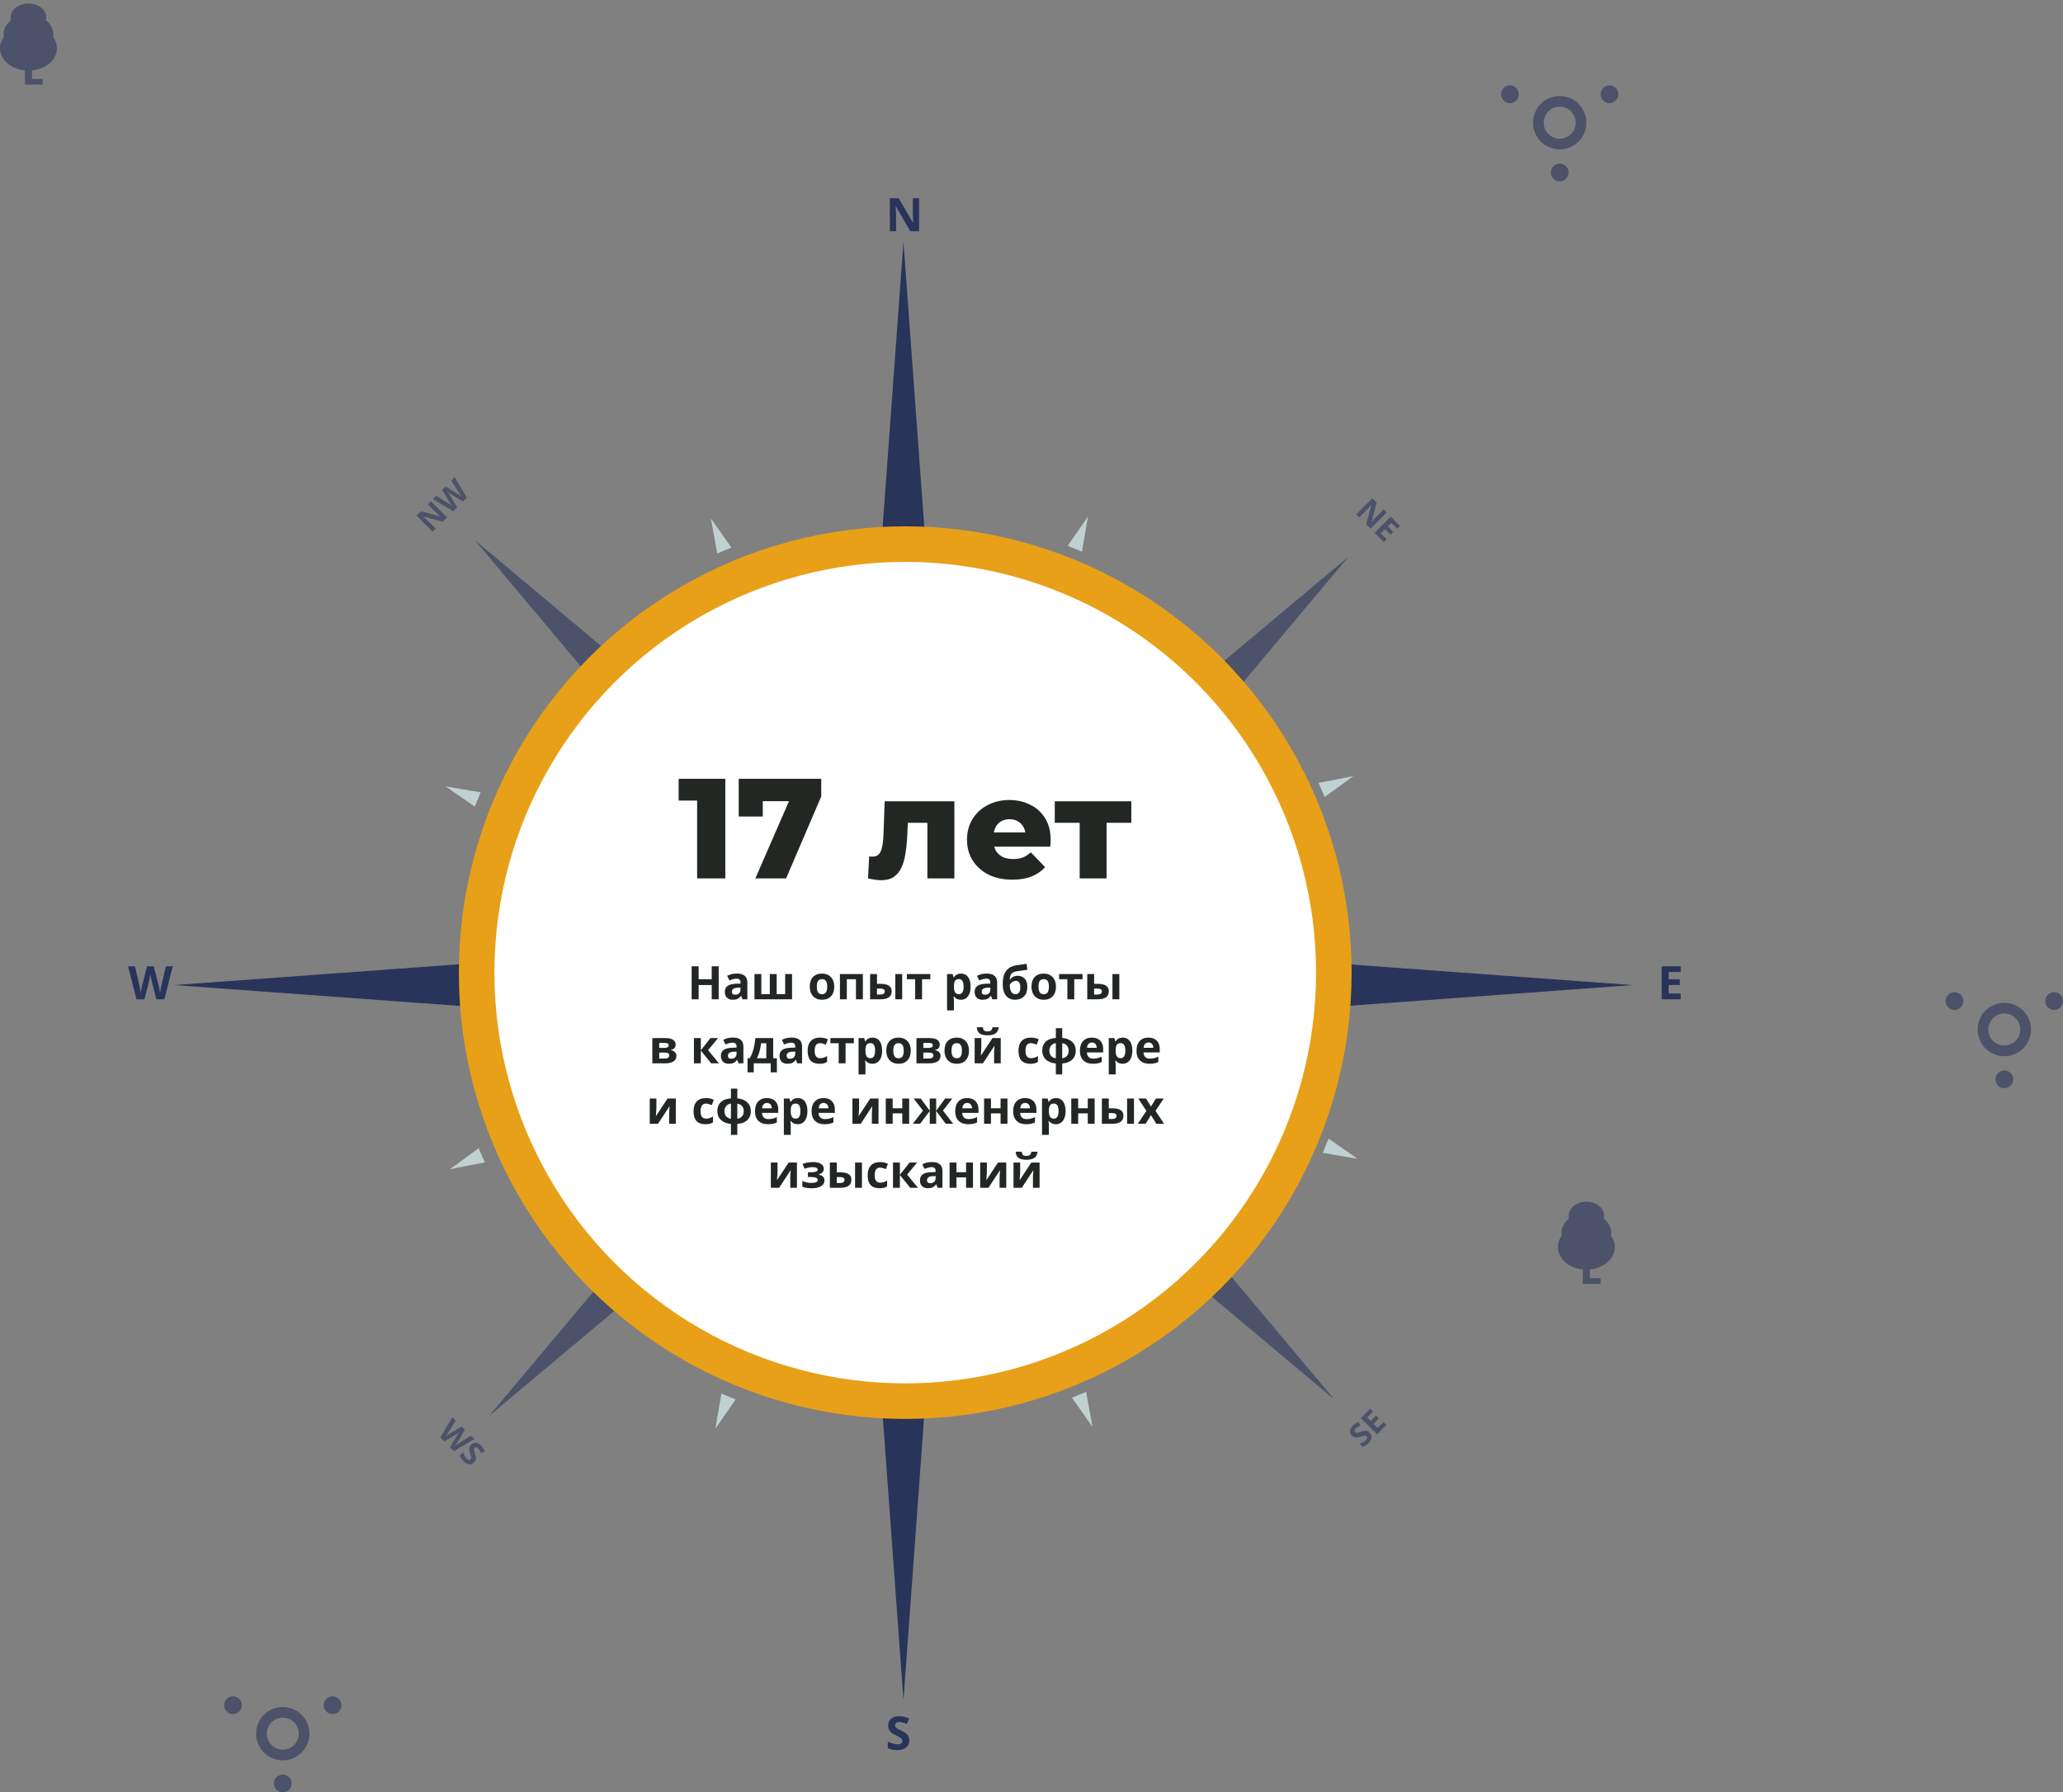<svg width="580" height="504" viewBox="0 0 580 504" fill="none" xmlns="http://www.w3.org/2000/svg">
<rect x="0" y="0" width="580" height="504" fill="#808080" stroke="none"/>
<path d="M305.869 145.282L304.187 155.127L300.178 153.489L305.869 145.282Z" fill="#BFD1D1"/>
<path d="M201.133 401.718L202.815 391.873L206.824 393.51L201.133 401.718Z" fill="#BFD1D1"/>
<path d="M380.499 218.237L372.422 224.113L370.694 220.142L380.499 218.237Z" fill="#BFD1D1"/>
<path d="M126.504 328.763L134.581 322.887L136.309 326.858L126.504 328.763Z" fill="#BFD1D1"/>
<path d="M381.719 325.868L371.874 324.186L373.511 320.177L381.719 325.868Z" fill="#BFD1D1"/>
<path d="M125.283 221.132L135.128 222.814L133.491 226.823L125.283 221.132Z" fill="#BFD1D1"/>
<path d="M307.135 401.193L301.364 393.043L305.356 391.366L307.135 401.193Z" fill="#BFD1D1"/>
<path d="M199.867 145.807L205.639 153.957L201.647 155.634L199.867 145.807Z" fill="#BFD1D1"/>
<path fill-rule="evenodd" clip-rule="evenodd" d="M268.954 272.682L254.001 68L239.047 272.682H239.001L239.024 273L239.001 273.318H239.047L254.001 478L268.954 273.318H269.001L268.978 273L269.001 272.682H268.954Z" fill="#28345A"/>
<path fill-rule="evenodd" clip-rule="evenodd" d="M254.319 291.953L459.001 277L254.319 262.047L254.319 262L254.001 262.023L253.683 262L253.683 262.046L49.001 277L253.683 291.953L253.683 292L254.001 291.977L254.319 292L254.319 291.953Z" fill="#28345A"/>
<path fill-rule="evenodd" clip-rule="evenodd" d="M269.092 287.716L379.128 156.532L247.945 266.569L247.912 266.536L247.74 266.74L247.537 266.911L247.569 266.944L137.533 398.127L268.717 288.091L268.75 288.124L268.922 287.919L269.125 287.749L269.092 287.716Z" fill="#28345A" fill-opacity="0.6"/>
<path fill-rule="evenodd" clip-rule="evenodd" d="M243.924 283.453L375.107 393.489L265.071 262.305L265.104 262.272L264.9 262.101L264.729 261.897L264.696 261.93L133.513 151.894L243.549 283.078L243.516 283.111L243.72 283.282L243.891 283.486L243.924 283.453Z" fill="#28345A" fill-opacity="0.6"/>
<circle cx="254.501" cy="273.5" r="120.5" fill="white" stroke="#E7A018" stroke-width="10"/>
<path d="M258.402 65H255.901L251.864 57.98H251.807C251.887 59.219 251.927 60.104 251.927 60.633V65H250.169V55.72H252.651L256.682 62.67H256.726C256.663 61.464 256.631 60.612 256.631 60.112V55.72H258.402V65Z" fill="#28345A"/>
<path d="M255.647 489.423C255.647 490.261 255.344 490.921 254.739 491.403C254.138 491.886 253.3 492.127 252.226 492.127C251.235 492.127 250.359 491.941 249.598 491.568V489.74C250.224 490.02 250.753 490.216 251.185 490.331C251.62 490.445 252.018 490.502 252.378 490.502C252.81 490.502 253.14 490.419 253.368 490.254C253.601 490.089 253.717 489.844 253.717 489.518C253.717 489.336 253.667 489.175 253.565 489.036C253.463 488.892 253.313 488.754 253.114 488.623C252.92 488.492 252.52 488.282 251.915 487.995C251.347 487.728 250.922 487.472 250.639 487.227C250.355 486.981 250.129 486.695 249.959 486.37C249.79 486.044 249.706 485.663 249.706 485.227C249.706 484.406 249.983 483.761 250.537 483.291C251.096 482.821 251.866 482.586 252.848 482.586C253.33 482.586 253.789 482.644 254.225 482.758C254.665 482.872 255.124 483.033 255.603 483.24L254.968 484.77C254.473 484.567 254.062 484.425 253.736 484.345C253.415 484.264 253.097 484.224 252.784 484.224C252.412 484.224 252.126 484.311 251.927 484.484C251.728 484.658 251.629 484.884 251.629 485.164C251.629 485.337 251.669 485.489 251.75 485.621C251.83 485.748 251.957 485.872 252.13 485.995C252.308 486.114 252.725 486.329 253.381 486.643C254.248 487.057 254.843 487.474 255.165 487.893C255.486 488.308 255.647 488.818 255.647 489.423Z" fill="#28345A"/>
<path d="M46.208 281H43.967L42.71 276.125C42.664 275.951 42.584 275.594 42.469 275.052C42.359 274.506 42.296 274.14 42.279 273.954C42.253 274.183 42.19 274.551 42.088 275.059C41.987 275.562 41.908 275.922 41.853 276.138L40.603 281H38.369L36.001 271.72H37.937L39.124 276.785C39.331 277.72 39.482 278.531 39.575 279.216C39.6 278.975 39.657 278.603 39.746 278.099C39.839 277.591 39.926 277.198 40.006 276.918L41.358 271.72H43.218L44.57 276.918C44.63 277.151 44.704 277.507 44.792 277.985C44.881 278.463 44.949 278.874 44.996 279.216C45.038 278.886 45.106 278.476 45.199 277.985C45.292 277.49 45.377 277.09 45.453 276.785L46.633 271.72H48.569L46.208 281Z" fill="#28345A"/>
<path d="M125.674 145.49L124.45 146.714L119.037 145.254L119.009 145.282C119.655 145.849 120.108 146.262 120.367 146.521L122.505 148.659L121.644 149.52L117.101 144.977L118.316 143.762L123.692 145.191L123.713 145.17C123.092 144.61 122.659 144.208 122.414 143.964L120.264 141.814L121.131 140.947L125.674 145.49ZM131.246 139.918L130.149 141.015L127.147 139.244C127.039 139.182 126.825 139.046 126.504 138.837C126.183 138.623 125.972 138.475 125.873 138.392C125.972 138.517 126.122 138.728 126.32 139.026C126.517 139.323 126.655 139.537 126.734 139.67L128.502 142.662L127.408 143.756L121.706 140.372L122.654 139.424L125.715 141.323C126.274 141.679 126.744 142.002 127.125 142.292C127.02 142.162 126.865 141.951 126.662 141.661C126.459 141.367 126.309 141.132 126.212 140.956L124.329 137.749L125.239 136.839L128.446 138.722C128.589 138.807 128.799 138.945 129.077 139.135C129.354 139.326 129.588 139.494 129.779 139.639C129.638 139.456 129.47 139.222 129.276 138.936C129.079 138.648 128.924 138.411 128.813 138.225L126.911 135.167L127.859 134.219L131.246 139.918Z" fill="#28345A" fill-opacity="0.6"/>
<path d="M385.31 148.673L384.086 147.449L385.546 142.036L385.518 142.008C384.951 142.654 384.538 143.107 384.279 143.366L382.141 145.504L381.28 144.643L385.823 140.1L387.038 141.315L385.609 146.691L385.63 146.712C386.19 146.091 386.592 145.658 386.836 145.413L388.986 143.263L389.853 144.13L385.31 148.673ZM389.073 152.436L386.457 149.82L391 145.277L393.616 147.893L392.827 148.682L391.174 147.029L390.176 148.027L391.715 149.565L390.925 150.354L389.387 148.816L388.216 149.988L389.869 151.641L389.073 152.436Z" fill="#28345A" fill-opacity="0.6"/>
<path d="M385.064 402.863C385.474 403.273 385.649 403.745 385.589 404.277C385.531 404.807 385.239 405.336 384.713 405.862C384.228 406.347 383.708 406.684 383.153 406.875L382.258 405.98C382.701 405.81 383.057 405.647 383.324 405.492C383.593 405.335 383.816 405.168 383.992 404.992C384.203 404.78 384.324 404.578 384.355 404.386C384.389 404.191 384.325 404.014 384.166 403.854C384.077 403.765 383.973 403.711 383.855 403.693C383.735 403.672 383.594 403.678 383.433 403.711C383.273 403.743 382.975 403.836 382.538 403.991C382.129 404.138 381.796 404.221 381.537 404.24C381.278 404.258 381.027 404.229 380.785 404.153C380.543 404.076 380.315 403.931 380.101 403.718C379.699 403.316 379.519 402.864 379.561 402.363C379.604 401.859 379.866 401.367 380.347 400.887C380.583 400.651 380.836 400.454 381.105 400.296C381.376 400.137 381.68 399.991 382.016 399.858L382.454 400.918C382.112 401.061 381.842 401.192 381.643 401.313C381.446 401.431 381.271 401.566 381.117 401.72C380.935 401.902 380.838 402.084 380.825 402.267C380.813 402.449 380.875 402.608 381.012 402.745C381.097 402.83 381.191 402.885 381.295 402.91C381.396 402.933 381.519 402.932 381.664 402.907C381.809 402.878 382.119 402.779 382.594 402.611C383.221 402.39 383.716 402.303 384.079 402.35C384.439 402.396 384.768 402.567 385.064 402.863ZM389.765 400.685L387.149 403.301L382.606 398.758L385.222 396.142L386.012 396.931L384.359 398.584L385.356 399.582L386.894 398.044L387.683 398.833L386.145 400.371L387.317 401.542L388.97 399.889L389.765 400.685Z" fill="#28345A" fill-opacity="0.6"/>
<path d="M127.62 408.068L126.523 406.971L128.294 403.969C128.356 403.861 128.492 403.647 128.701 403.326C128.915 403.005 129.063 402.795 129.146 402.695C129.021 402.795 128.81 402.944 128.512 403.143C128.216 403.339 128.001 403.477 127.869 403.556L124.876 405.324L123.782 404.23L127.166 398.528L128.114 399.476L126.215 402.537C125.859 403.096 125.536 403.566 125.246 403.947C125.376 403.842 125.587 403.687 125.877 403.484C126.171 403.281 126.406 403.131 126.582 403.034L129.789 401.151L130.699 402.061L128.816 405.268C128.731 405.411 128.594 405.621 128.403 405.899C128.212 406.176 128.045 406.41 127.9 406.601C128.082 406.46 128.316 406.292 128.602 406.098C128.89 405.901 129.127 405.747 129.314 405.635L132.371 403.733L133.319 404.681L127.62 408.068ZM133.291 411.216C132.881 411.626 132.41 411.801 131.877 411.741C131.347 411.683 130.819 411.391 130.292 410.864C129.808 410.38 129.47 409.86 129.279 409.305L130.174 408.41C130.344 408.853 130.507 409.208 130.662 409.475C130.82 409.745 130.986 409.967 131.162 410.144C131.374 410.355 131.576 410.476 131.768 410.507C131.963 410.54 132.14 410.477 132.3 410.318C132.389 410.228 132.443 410.125 132.461 410.007C132.482 409.887 132.476 409.746 132.443 409.584C132.412 409.425 132.318 409.126 132.163 408.689C132.016 408.281 131.933 407.948 131.914 407.689C131.896 407.43 131.925 407.179 132.001 406.937C132.078 406.694 132.223 406.466 132.436 406.253C132.838 405.851 133.29 405.671 133.791 405.712C134.295 405.756 134.787 406.018 135.267 406.499C135.503 406.735 135.7 406.987 135.858 407.257C136.017 407.528 136.163 407.832 136.296 408.167L135.236 408.605C135.093 408.264 134.962 407.993 134.842 407.794C134.723 407.598 134.588 407.422 134.435 407.269C134.252 407.087 134.07 406.99 133.888 406.977C133.705 406.965 133.546 407.027 133.409 407.164C133.324 407.248 133.269 407.343 133.244 407.446C133.222 407.548 133.223 407.671 133.247 407.816C133.276 407.961 133.375 408.271 133.543 408.745C133.764 409.373 133.851 409.868 133.804 410.231C133.758 410.591 133.587 410.919 133.291 411.216Z" fill="#28345A" fill-opacity="0.6"/>
<path d="M472.514 281H467.169V271.72H472.514V273.332H469.137V275.37H472.279V276.982H469.137V279.375H472.514V281Z" fill="#28345A"/>
<circle cx="79.501" cy="487.5" r="6" stroke="#28345A" stroke-opacity="0.6" stroke-width="3"/>
<circle cx="79.501" cy="501.5" r="2.5" fill="#28345A" fill-opacity="0.6"/>
<circle cx="65.501" cy="479.5" r="2.5" fill="#28345A" fill-opacity="0.6"/>
<circle cx="93.501" cy="479.5" r="2.5" fill="#28345A" fill-opacity="0.6"/>
<path fill-rule="evenodd" clip-rule="evenodd" d="M451.001 341.88C451.001 342.153 450.966 342.42 450.901 342.678C452.197 343.691 453.001 345.102 453.001 346.664C453.001 346.934 452.977 347.2 452.93 347.46C453.611 348.399 454.001 349.488 454.001 350.65C454.001 353.903 450.947 356.587 447.001 356.98V359.421H450.001V361.016H447.001H445.001V359.421V356.98C441.055 356.587 438.001 353.903 438.001 350.65C438.001 349.488 438.391 348.399 439.072 347.46C439.025 347.2 439.001 346.934 439.001 346.664C439.001 345.102 439.805 343.691 441.101 342.678C441.035 342.42 441.001 342.153 441.001 341.88C441.001 339.678 443.24 337.893 446.001 337.893C448.762 337.893 451.001 339.678 451.001 341.88Z" fill="#28345A" fill-opacity="0.6"/>
<circle cx="438.501" cy="34.5" r="6" stroke="#28345A" stroke-opacity="0.6" stroke-width="3"/>
<circle cx="438.501" cy="48.5" r="2.5" fill="#28345A" fill-opacity="0.6"/>
<circle cx="424.501" cy="26.5" r="2.5" fill="#28345A" fill-opacity="0.6"/>
<circle cx="452.501" cy="26.5" r="2.5" fill="#28345A" fill-opacity="0.6"/>
<circle cx="563.501" cy="289.5" r="6" stroke="#28345A" stroke-opacity="0.6" stroke-width="3"/>
<circle cx="563.501" cy="303.5" r="2.5" fill="#28345A" fill-opacity="0.6"/>
<circle cx="549.501" cy="281.5" r="2.5" fill="#28345A" fill-opacity="0.6"/>
<circle cx="577.501" cy="281.5" r="2.5" fill="#28345A" fill-opacity="0.6"/>
<path fill-rule="evenodd" clip-rule="evenodd" d="M13.001 4.912C13.001 5.181 12.966 5.445 12.901 5.699C14.197 6.698 15.001 8.091 15.001 9.631C15.001 9.898 14.977 10.161 14.93 10.417C15.611 11.343 16.001 12.418 16.001 13.564C16.001 16.773 12.947 19.422 9.001 19.809V22.217H12.001V23.791H7.001V23.791V22.217V19.809C3.055 19.422 0.001 16.773 0.001 13.564C0.001 12.418 0.391 11.343 1.072 10.417C1.025 10.161 1.001 9.898 1.001 9.631C1.001 8.091 1.805 6.698 3.101 5.699C3.035 5.445 3.001 5.181 3.001 4.912C3.001 2.739 5.24 0.979 8.001 0.979C10.762 0.979 13.001 2.739 13.001 4.912Z" fill="#28345A" fill-opacity="0.6"/>
<path d="M195.996 247V221.84L199.396 225.12H190.796V219H203.916V247H195.996ZM212.367 247L223.287 221.92L225.407 225.28H211.207L214.447 221.64V229.6H207.687V219H230.887V223.96L221.007 247H212.367ZM244.041 247L244.361 240.8C244.547 240.827 244.721 240.853 244.881 240.88C245.041 240.88 245.187 240.88 245.321 240.88C245.987 240.88 246.507 240.72 246.881 240.4C247.281 240.053 247.574 239.587 247.761 239C247.974 238.413 248.121 237.733 248.201 236.96C248.307 236.16 248.374 235.293 248.401 234.36L248.721 225.32H268.321V247H260.721V229.64L262.401 231.36H253.721L255.321 229.56L255.081 234.68C255.001 236.627 254.827 238.4 254.561 240C254.321 241.573 253.934 242.92 253.401 244.04C252.867 245.16 252.134 246.027 251.201 246.64C250.294 247.227 249.134 247.52 247.721 247.52C247.214 247.52 246.641 247.467 246.001 247.36C245.387 247.28 244.734 247.16 244.041 247ZM284.588 247.36C282.028 247.36 279.788 246.88 277.868 245.92C275.975 244.933 274.495 243.6 273.428 241.92C272.388 240.213 271.868 238.28 271.868 236.12C271.868 233.96 272.375 232.04 273.388 230.36C274.428 228.653 275.855 227.333 277.668 226.4C279.481 225.44 281.521 224.96 283.788 224.96C285.921 224.96 287.868 225.4 289.628 226.28C291.388 227.133 292.788 228.4 293.828 230.08C294.868 231.76 295.388 233.8 295.388 236.2C295.388 236.467 295.375 236.773 295.348 237.12C295.321 237.467 295.295 237.787 295.268 238.08H278.108V234.08H291.228L288.348 235.2C288.375 234.213 288.188 233.36 287.788 232.64C287.415 231.92 286.881 231.36 286.188 230.96C285.521 230.56 284.735 230.36 283.828 230.36C282.921 230.36 282.121 230.56 281.428 230.96C280.761 231.36 280.241 231.933 279.868 232.68C279.495 233.4 279.308 234.253 279.308 235.24V236.4C279.308 237.467 279.521 238.387 279.948 239.16C280.401 239.933 281.041 240.533 281.868 240.96C282.695 241.36 283.681 241.56 284.828 241.56C285.895 241.56 286.801 241.413 287.548 241.12C288.321 240.8 289.081 240.32 289.828 239.68L293.828 243.84C292.788 244.987 291.508 245.867 289.988 246.48C288.468 247.067 286.668 247.36 284.588 247.36ZM303.542 247V229.68L305.182 231.36H296.542V225.32H318.062V231.36H309.422L311.102 229.68V247H303.542Z" fill="#222723"/>
<path d="M202.057 281H200.095V276.995H196.42V281H194.452V271.72H196.42V275.357H200.095V271.72H202.057V281ZM208.76 281L208.385 280.035H208.334C208.009 280.446 207.672 280.731 207.325 280.892C206.982 281.049 206.534 281.127 205.979 281.127C205.298 281.127 204.761 280.932 204.367 280.543C203.978 280.154 203.783 279.599 203.783 278.88C203.783 278.127 204.046 277.572 204.57 277.217C205.099 276.857 205.895 276.658 206.957 276.62L208.188 276.582V276.271C208.188 275.552 207.82 275.192 207.084 275.192C206.517 275.192 205.85 275.363 205.084 275.706L204.443 274.398C205.26 273.971 206.166 273.757 207.16 273.757C208.112 273.757 208.842 273.965 209.35 274.379C209.858 274.794 210.112 275.425 210.112 276.271V281H208.76ZM208.188 277.712L207.439 277.737C206.877 277.754 206.458 277.856 206.183 278.042C205.908 278.228 205.77 278.512 205.77 278.893C205.77 279.438 206.083 279.711 206.709 279.711C207.158 279.711 207.516 279.582 207.782 279.324C208.053 279.066 208.188 278.723 208.188 278.296V277.712ZM222.68 281H212.111V273.903H214.047V279.546H216.428V273.903H218.364V279.546H220.744V273.903H222.68V281ZM229.637 277.439C229.637 278.141 229.751 278.673 229.98 279.032C230.213 279.392 230.589 279.572 231.11 279.572C231.626 279.572 231.996 279.394 232.221 279.039C232.449 278.679 232.563 278.146 232.563 277.439C232.563 276.736 232.449 276.21 232.221 275.858C231.992 275.507 231.618 275.332 231.097 275.332C230.581 275.332 230.208 275.507 229.98 275.858C229.751 276.205 229.637 276.732 229.637 277.439ZM234.544 277.439C234.544 278.594 234.239 279.498 233.63 280.149C233.021 280.801 232.172 281.127 231.084 281.127C230.403 281.127 229.802 280.979 229.282 280.683C228.761 280.382 228.361 279.953 228.082 279.394C227.803 278.835 227.663 278.184 227.663 277.439C227.663 276.279 227.966 275.378 228.571 274.735C229.176 274.092 230.027 273.77 231.123 273.77C231.804 273.77 232.405 273.918 232.925 274.214C233.446 274.511 233.846 274.936 234.125 275.49C234.404 276.045 234.544 276.694 234.544 277.439ZM242.593 273.903V281H240.65V275.357H238.08V281H236.144V273.903H242.593ZM246.56 276.646H247.493C248.576 276.646 249.378 276.819 249.899 277.166C250.419 277.513 250.68 278.038 250.68 278.74C250.68 279.489 250.419 280.054 249.899 280.435C249.378 280.812 248.6 281 247.563 281H244.624V273.903H246.56V276.646ZM248.744 278.766C248.744 278.491 248.634 278.292 248.414 278.169C248.194 278.046 247.866 277.985 247.43 277.985H246.56V279.661H247.455C248.314 279.661 248.744 279.362 248.744 278.766ZM253.644 281H251.708V273.903H253.644V281ZM261.553 273.903V275.357H259.23V281H257.294V275.357H254.964V273.903H261.553ZM270.154 281.127C269.321 281.127 268.667 280.824 268.193 280.219H268.091C268.159 280.812 268.193 281.154 268.193 281.248V284.123H266.257V273.903H267.831L268.104 274.824H268.193C268.646 274.121 269.316 273.77 270.205 273.77C271.043 273.77 271.699 274.094 272.173 274.741C272.647 275.389 272.884 276.288 272.884 277.439C272.884 278.196 272.772 278.854 272.547 279.413C272.327 279.972 272.012 280.397 271.602 280.689C271.191 280.981 270.709 281.127 270.154 281.127ZM269.583 275.319C269.105 275.319 268.756 275.467 268.536 275.763C268.316 276.055 268.201 276.54 268.193 277.217V277.426C268.193 278.188 268.305 278.734 268.529 279.064C268.758 279.394 269.118 279.559 269.608 279.559C270.476 279.559 270.91 278.844 270.91 277.414C270.91 276.715 270.802 276.193 270.586 275.846C270.374 275.494 270.04 275.319 269.583 275.319ZM278.99 281L278.616 280.035H278.565C278.239 280.446 277.903 280.731 277.556 280.892C277.213 281.049 276.764 281.127 276.21 281.127C275.529 281.127 274.991 280.932 274.598 280.543C274.208 280.154 274.014 279.599 274.014 278.88C274.014 278.127 274.276 277.572 274.801 277.217C275.33 276.857 276.125 276.658 277.188 276.62L278.419 276.582V276.271C278.419 275.552 278.051 275.192 277.314 275.192C276.747 275.192 276.081 275.363 275.315 275.706L274.674 274.398C275.491 273.971 276.396 273.757 277.391 273.757C278.343 273.757 279.073 273.965 279.581 274.379C280.088 274.794 280.342 275.425 280.342 276.271V281H278.99ZM278.419 277.712L277.67 277.737C277.107 277.754 276.688 277.856 276.413 278.042C276.138 278.228 276 278.512 276 278.893C276 279.438 276.314 279.711 276.94 279.711C277.389 279.711 277.746 279.582 278.013 279.324C278.284 279.066 278.419 278.723 278.419 278.296V277.712ZM281.91 276.747C281.91 275.118 282.219 273.882 282.837 273.04C283.459 272.194 284.428 271.658 285.744 271.434C286.383 271.324 287.337 271.184 288.607 271.015L288.829 272.704C288.279 272.767 287.304 272.903 285.903 273.11C285.37 273.194 284.972 273.321 284.709 273.491C284.447 273.66 284.25 273.901 284.119 274.214C283.992 274.528 283.914 274.944 283.884 275.465H283.979C284.204 275.118 284.5 274.851 284.868 274.665C285.236 274.479 285.632 274.386 286.055 274.386C286.931 274.386 287.612 274.654 288.099 275.192C288.586 275.725 288.829 276.491 288.829 277.49C288.829 278.641 288.52 279.536 287.902 280.175C287.289 280.81 286.44 281.127 285.357 281.127C284.274 281.127 283.427 280.74 282.818 279.965C282.213 279.187 281.91 278.114 281.91 276.747ZM285.471 279.559C286.389 279.559 286.849 278.926 286.849 277.661C286.849 276.43 286.434 275.814 285.604 275.814C285.376 275.814 285.147 275.867 284.919 275.973C284.695 276.078 284.487 276.218 284.297 276.392C284.111 276.561 283.973 276.732 283.884 276.906C283.884 277.765 284.022 278.423 284.297 278.88C284.572 279.333 284.963 279.559 285.471 279.559ZM291.971 277.439C291.971 278.141 292.085 278.673 292.314 279.032C292.547 279.392 292.923 279.572 293.444 279.572C293.96 279.572 294.33 279.394 294.555 279.039C294.783 278.679 294.897 278.146 294.897 277.439C294.897 276.736 294.783 276.21 294.555 275.858C294.326 275.507 293.952 275.332 293.431 275.332C292.915 275.332 292.542 275.507 292.314 275.858C292.085 276.205 291.971 276.732 291.971 277.439ZM296.878 277.439C296.878 278.594 296.573 279.498 295.964 280.149C295.354 280.801 294.506 281.127 293.418 281.127C292.737 281.127 292.136 280.979 291.616 280.683C291.095 280.382 290.695 279.953 290.416 279.394C290.137 278.835 289.997 278.184 289.997 277.439C289.997 276.279 290.3 275.378 290.905 274.735C291.51 274.092 292.361 273.77 293.457 273.77C294.138 273.77 294.739 273.918 295.259 274.214C295.78 274.511 296.18 274.936 296.459 275.49C296.738 276.045 296.878 276.694 296.878 277.439ZM304.349 273.903V275.357H302.026V281H300.09V275.357H297.76V273.903H304.349ZM307.612 276.646H308.545C309.628 276.646 310.43 276.819 310.951 277.166C311.471 277.513 311.731 278.038 311.731 278.74C311.731 279.489 311.471 280.054 310.951 280.435C310.43 280.812 309.652 281 308.615 281H305.676V273.903H307.612V276.646ZM309.795 278.766C309.795 278.491 309.685 278.292 309.465 278.169C309.245 278.046 308.917 277.985 308.481 277.985H307.612V279.661H308.507C309.366 279.661 309.795 279.362 309.795 278.766ZM314.696 281H312.76V273.903H314.696V281ZM189.952 293.763C189.952 294.144 189.831 294.47 189.59 294.741C189.353 295.007 189.002 295.179 188.536 295.255V295.306C189.04 295.365 189.438 295.538 189.729 295.826C190.026 296.11 190.174 296.461 190.174 296.88C190.174 297.57 189.903 298.097 189.361 298.46C188.82 298.82 188.045 299 187.038 299H183.401V291.903H187.038C188.011 291.903 188.739 292.062 189.222 292.379C189.708 292.693 189.952 293.154 189.952 293.763ZM188.168 296.778C188.168 296.499 188.06 296.298 187.844 296.175C187.628 296.048 187.305 295.985 186.873 295.985H185.337V297.661H186.911C187.322 297.661 187.633 297.584 187.844 297.432C188.06 297.276 188.168 297.058 188.168 296.778ZM187.99 293.916C187.99 293.484 187.647 293.268 186.962 293.268H185.337V294.671H186.74C187.15 294.671 187.461 294.612 187.673 294.493C187.884 294.375 187.99 294.182 187.99 293.916ZM199.746 291.903H201.879L199.067 295.306L202.126 299H199.93L197.029 295.401V299H195.093V291.903H197.029V295.35L199.746 291.903ZM207.649 299L207.274 298.035H207.224C206.898 298.446 206.561 298.731 206.214 298.892C205.872 299.049 205.423 299.127 204.869 299.127C204.187 299.127 203.65 298.932 203.256 298.543C202.867 298.154 202.672 297.599 202.672 296.88C202.672 296.127 202.935 295.572 203.459 295.217C203.988 294.857 204.784 294.658 205.846 294.62L207.078 294.582V294.271C207.078 293.552 206.709 293.192 205.973 293.192C205.406 293.192 204.74 293.363 203.974 293.706L203.333 292.398C204.149 291.971 205.055 291.757 206.049 291.757C207.001 291.757 207.731 291.965 208.239 292.379C208.747 292.794 209.001 293.425 209.001 294.271V299H207.649ZM207.078 295.712L206.329 295.737C205.766 295.754 205.347 295.856 205.072 296.042C204.797 296.228 204.659 296.512 204.659 296.893C204.659 297.438 204.972 297.711 205.599 297.711C206.047 297.711 206.405 297.582 206.671 297.324C206.942 297.066 207.078 296.723 207.078 296.296V295.712ZM215.444 297.584V293.357H213.99C213.884 294.144 213.738 294.891 213.552 295.598C213.37 296.304 213.116 296.967 212.791 297.584H215.444ZM218.421 301.545H216.682V299H211.908V301.545H210.169V297.584H210.766C211.172 296.954 211.513 296.158 211.788 295.198C212.063 294.237 212.255 293.139 212.365 291.903H217.38V297.584H218.421V301.545ZM224.14 299L223.766 298.035H223.715C223.389 298.446 223.053 298.731 222.706 298.892C222.363 299.049 221.914 299.127 221.36 299.127C220.679 299.127 220.141 298.932 219.748 298.543C219.358 298.154 219.164 297.599 219.164 296.88C219.164 296.127 219.426 295.572 219.951 295.217C220.48 294.857 221.275 294.658 222.337 294.62L223.569 294.582V294.271C223.569 293.552 223.201 293.192 222.464 293.192C221.897 293.192 221.231 293.363 220.465 293.706L219.824 292.398C220.64 291.971 221.546 291.757 222.541 291.757C223.493 291.757 224.223 291.965 224.73 292.379C225.238 292.794 225.492 293.425 225.492 294.271V299H224.14ZM223.569 295.712L222.82 295.737C222.257 295.754 221.838 295.856 221.563 296.042C221.288 296.228 221.15 296.512 221.15 296.893C221.15 297.438 221.464 297.711 222.09 297.711C222.538 297.711 222.896 297.582 223.163 297.324C223.433 297.066 223.569 296.723 223.569 296.296V295.712ZM230.374 299.127C228.165 299.127 227.06 297.915 227.06 295.49C227.06 294.284 227.361 293.363 227.961 292.729C228.562 292.09 229.424 291.77 230.545 291.77C231.366 291.77 232.102 291.931 232.754 292.252L232.183 293.75C231.878 293.628 231.594 293.528 231.332 293.452C231.07 293.372 230.807 293.332 230.545 293.332C229.538 293.332 229.034 294.047 229.034 295.477C229.034 296.865 229.538 297.559 230.545 297.559C230.917 297.559 231.262 297.51 231.58 297.413C231.897 297.312 232.214 297.155 232.532 296.943V298.6C232.219 298.799 231.901 298.937 231.58 299.013C231.262 299.089 230.86 299.127 230.374 299.127ZM240.054 291.903V293.357H237.73V299H235.794V293.357H233.465V291.903H240.054ZM245.278 299.127C244.444 299.127 243.79 298.824 243.316 298.219H243.215C243.283 298.812 243.316 299.154 243.316 299.248V302.123H241.38V291.903H242.955L243.228 292.824H243.316C243.769 292.121 244.44 291.77 245.329 291.77C246.167 291.77 246.822 292.094 247.296 292.741C247.77 293.389 248.007 294.288 248.007 295.439C248.007 296.196 247.895 296.854 247.671 297.413C247.451 297.972 247.136 298.397 246.725 298.689C246.315 298.981 245.832 299.127 245.278 299.127ZM244.707 293.319C244.228 293.319 243.879 293.467 243.659 293.763C243.439 294.055 243.325 294.54 243.316 295.217V295.426C243.316 296.188 243.429 296.734 243.653 297.064C243.881 297.394 244.241 297.559 244.732 297.559C245.599 297.559 246.033 296.844 246.033 295.414C246.033 294.715 245.925 294.193 245.709 293.846C245.498 293.494 245.164 293.319 244.707 293.319ZM251.149 295.439C251.149 296.141 251.264 296.673 251.492 297.032C251.725 297.392 252.102 297.572 252.622 297.572C253.138 297.572 253.509 297.394 253.733 297.039C253.961 296.679 254.076 296.146 254.076 295.439C254.076 294.736 253.961 294.21 253.733 293.858C253.504 293.507 253.13 293.332 252.609 293.332C252.093 293.332 251.721 293.507 251.492 293.858C251.264 294.205 251.149 294.732 251.149 295.439ZM256.056 295.439C256.056 296.594 255.751 297.498 255.142 298.149C254.533 298.801 253.684 299.127 252.597 299.127C251.915 299.127 251.314 298.979 250.794 298.683C250.273 298.382 249.874 297.953 249.594 297.394C249.315 296.835 249.175 296.184 249.175 295.439C249.175 294.279 249.478 293.378 250.083 292.735C250.688 292.092 251.539 291.77 252.635 291.77C253.316 291.77 253.917 291.918 254.438 292.214C254.958 292.511 255.358 292.936 255.637 293.49C255.917 294.045 256.056 294.694 256.056 295.439ZM264.207 293.763C264.207 294.144 264.086 294.47 263.845 294.741C263.608 295.007 263.257 295.179 262.791 295.255V295.306C263.295 295.365 263.692 295.538 263.984 295.826C264.281 296.11 264.429 296.461 264.429 296.88C264.429 297.57 264.158 298.097 263.616 298.46C263.075 298.82 262.3 299 261.293 299H257.656V291.903H261.293C262.266 291.903 262.994 292.062 263.477 292.379C263.963 292.693 264.207 293.154 264.207 293.763ZM262.423 296.778C262.423 296.499 262.315 296.298 262.099 296.175C261.883 296.048 261.56 295.985 261.128 295.985H259.592V297.661H261.166C261.576 297.661 261.888 297.584 262.099 297.432C262.315 297.276 262.423 297.058 262.423 296.778ZM262.245 293.916C262.245 293.484 261.902 293.268 261.217 293.268H259.592V294.671H260.995C261.405 294.671 261.716 294.612 261.928 294.493C262.139 294.375 262.245 294.182 262.245 293.916ZM267.514 295.439C267.514 296.141 267.628 296.673 267.856 297.032C268.089 297.392 268.466 297.572 268.986 297.572C269.503 297.572 269.873 297.394 270.097 297.039C270.326 296.679 270.44 296.146 270.44 295.439C270.44 294.736 270.326 294.21 270.097 293.858C269.869 293.507 269.494 293.332 268.974 293.332C268.457 293.332 268.085 293.507 267.856 293.858C267.628 294.205 267.514 294.732 267.514 295.439ZM272.42 295.439C272.42 296.594 272.116 297.498 271.506 298.149C270.897 298.801 270.049 299.127 268.961 299.127C268.28 299.127 267.679 298.979 267.158 298.683C266.638 298.382 266.238 297.953 265.958 297.394C265.679 296.835 265.54 296.184 265.54 295.439C265.54 294.279 265.842 293.378 266.447 292.735C267.052 292.092 267.903 291.77 268.999 291.77C269.68 291.77 270.281 291.918 270.802 292.214C271.322 292.511 271.722 292.936 272.001 293.49C272.281 294.045 272.42 294.694 272.42 295.439ZM275.893 291.903V294.709C275.893 295.005 275.844 295.729 275.747 296.88L279.022 291.903H281.352V299H279.479V296.169C279.479 295.665 279.521 294.954 279.606 294.036L276.343 299H274.02V291.903H275.893ZM280.78 288.85C280.7 289.641 280.402 290.219 279.885 290.583C279.369 290.943 278.624 291.123 277.651 291.123C276.648 291.123 275.905 290.949 275.423 290.602C274.945 290.255 274.676 289.671 274.617 288.85H276.35C276.379 289.286 276.487 289.593 276.673 289.771C276.864 289.944 277.202 290.031 277.689 290.031C278.116 290.031 278.434 289.936 278.641 289.745C278.853 289.55 278.982 289.252 279.028 288.85H280.78ZM289.648 299.127C287.439 299.127 286.334 297.915 286.334 295.49C286.334 294.284 286.635 293.363 287.236 292.729C287.837 292.09 288.698 291.77 289.819 291.77C290.64 291.77 291.377 291.931 292.028 292.252L291.457 293.75C291.152 293.628 290.869 293.528 290.606 293.452C290.344 293.372 290.082 293.332 289.819 293.332C288.812 293.332 288.309 294.047 288.309 295.477C288.309 296.865 288.812 297.559 289.819 297.559C290.192 297.559 290.537 297.51 290.854 297.413C291.171 297.312 291.489 297.155 291.806 296.943V298.6C291.493 298.799 291.176 298.937 290.854 299.013C290.537 299.089 290.135 299.127 289.648 299.127ZM298.643 291.865C299.827 291.963 300.756 292.329 301.429 292.963C302.102 293.598 302.438 294.428 302.438 295.452C302.438 296.497 302.106 297.335 301.442 297.965C300.778 298.592 299.844 298.953 298.643 299.051V302.123H296.846V299.051C295.649 298.941 294.711 298.566 294.034 297.927C293.361 297.284 293.025 296.459 293.025 295.452C293.025 294.381 293.351 293.537 294.002 292.919C294.654 292.297 295.602 291.946 296.846 291.865V289.123H298.643V291.865ZM295.018 295.452C295.018 296.048 295.181 296.535 295.507 296.912C295.833 297.284 296.279 297.508 296.846 297.584V293.319C296.3 293.391 295.858 293.621 295.52 294.011C295.185 294.4 295.018 294.88 295.018 295.452ZM300.452 295.452C300.452 294.893 300.293 294.423 299.976 294.042C299.658 293.657 299.214 293.425 298.643 293.344V297.584C299.205 297.508 299.648 297.282 299.969 296.905C300.291 296.529 300.452 296.044 300.452 295.452ZM306.983 293.147C306.573 293.147 306.251 293.279 306.019 293.541C305.786 293.799 305.653 294.167 305.619 294.646H308.335C308.327 294.167 308.202 293.799 307.961 293.541C307.72 293.279 307.394 293.147 306.983 293.147ZM307.256 299.127C306.114 299.127 305.221 298.812 304.578 298.181C303.934 297.551 303.613 296.658 303.613 295.502C303.613 294.313 303.909 293.395 304.501 292.748C305.098 292.096 305.921 291.77 306.971 291.77C307.974 291.77 308.754 292.056 309.313 292.627C309.872 293.198 310.151 293.987 310.151 294.995V295.934H305.574C305.595 296.484 305.758 296.914 306.063 297.223C306.368 297.532 306.795 297.686 307.345 297.686C307.773 297.686 308.177 297.642 308.558 297.553C308.938 297.464 309.336 297.322 309.751 297.127V298.625C309.412 298.795 309.051 298.92 308.666 299C308.28 299.085 307.811 299.127 307.256 299.127ZM315.623 299.127C314.789 299.127 314.135 298.824 313.661 298.219H313.56C313.627 298.812 313.661 299.154 313.661 299.248V302.123H311.725V291.903H313.299L313.572 292.824H313.661C314.114 292.121 314.785 291.77 315.673 291.77C316.511 291.77 317.167 292.094 317.641 292.741C318.115 293.389 318.352 294.288 318.352 295.439C318.352 296.196 318.24 296.854 318.016 297.413C317.796 297.972 317.48 298.397 317.07 298.689C316.659 298.981 316.177 299.127 315.623 299.127ZM315.051 293.319C314.573 293.319 314.224 293.467 314.004 293.763C313.784 294.055 313.67 294.54 313.661 295.217V295.426C313.661 296.188 313.773 296.734 313.998 297.064C314.226 297.394 314.586 297.559 315.077 297.559C315.944 297.559 316.378 296.844 316.378 295.414C316.378 294.715 316.27 294.193 316.054 293.846C315.843 293.494 315.508 293.319 315.051 293.319ZM322.891 293.147C322.48 293.147 322.159 293.279 321.926 293.541C321.693 293.799 321.56 294.167 321.526 294.646H324.243C324.234 294.167 324.109 293.799 323.868 293.541C323.627 293.279 323.301 293.147 322.891 293.147ZM323.164 299.127C322.021 299.127 321.128 298.812 320.485 298.181C319.842 297.551 319.52 296.658 319.52 295.502C319.52 294.313 319.816 293.395 320.409 292.748C321.005 292.096 321.828 291.77 322.878 291.77C323.881 291.77 324.662 292.056 325.22 292.627C325.779 293.198 326.058 293.987 326.058 294.995V295.934H321.481C321.503 296.484 321.666 296.914 321.97 297.223C322.275 297.532 322.702 297.686 323.252 297.686C323.68 297.686 324.084 297.642 324.465 297.553C324.846 297.464 325.243 297.322 325.658 297.127V298.625C325.32 298.795 324.958 298.92 324.573 299C324.188 299.085 323.718 299.127 323.164 299.127ZM184.543 308.903V311.709C184.543 312.005 184.495 312.729 184.397 313.88L187.673 308.903H190.002V316H188.13V313.169C188.13 312.665 188.172 311.954 188.257 311.036L184.994 316H182.671V308.903H184.543ZM198.299 316.127C196.09 316.127 194.985 314.915 194.985 312.49C194.985 311.284 195.286 310.363 195.887 309.729C196.488 309.09 197.349 308.77 198.47 308.77C199.291 308.77 200.028 308.931 200.679 309.252L200.108 310.75C199.803 310.628 199.52 310.528 199.257 310.452C198.995 310.372 198.733 310.332 198.47 310.332C197.463 310.332 196.959 311.047 196.959 312.477C196.959 313.865 197.463 314.559 198.47 314.559C198.843 314.559 199.188 314.51 199.505 314.413C199.822 314.312 200.14 314.155 200.457 313.943V315.6C200.144 315.799 199.826 315.937 199.505 316.013C199.188 316.089 198.785 316.127 198.299 316.127ZM207.293 308.865C208.478 308.963 209.407 309.329 210.08 309.963C210.753 310.598 211.089 311.428 211.089 312.452C211.089 313.497 210.757 314.335 210.093 314.965C209.428 315.592 208.495 315.953 207.293 316.051V319.123H205.497V316.051C204.299 315.941 203.362 315.566 202.685 314.927C202.012 314.284 201.676 313.459 201.676 312.452C201.676 311.381 202.002 310.537 202.653 309.919C203.305 309.297 204.253 308.946 205.497 308.865V306.123H207.293V308.865ZM203.669 312.452C203.669 313.048 203.832 313.535 204.158 313.912C204.484 314.284 204.93 314.508 205.497 314.584V310.319C204.951 310.391 204.509 310.621 204.17 311.011C203.836 311.4 203.669 311.88 203.669 312.452ZM209.103 312.452C209.103 311.893 208.944 311.423 208.626 311.042C208.309 310.657 207.865 310.425 207.293 310.344V314.584C207.856 314.508 208.299 314.282 208.62 313.905C208.942 313.529 209.103 313.044 209.103 312.452ZM215.634 310.147C215.224 310.147 214.902 310.279 214.669 310.541C214.437 310.799 214.303 311.167 214.27 311.646H216.986C216.978 311.167 216.853 310.799 216.612 310.541C216.371 310.279 216.045 310.147 215.634 310.147ZM215.907 316.127C214.765 316.127 213.872 315.812 213.229 315.181C212.585 314.551 212.264 313.658 212.264 312.502C212.264 311.313 212.56 310.395 213.152 309.748C213.749 309.096 214.572 308.77 215.622 308.77C216.625 308.77 217.405 309.056 217.964 309.627C218.522 310.198 218.802 310.987 218.802 311.995V312.934H214.225C214.246 313.484 214.409 313.914 214.714 314.223C215.019 314.532 215.446 314.686 215.996 314.686C216.424 314.686 216.828 314.642 217.208 314.553C217.589 314.464 217.987 314.322 218.402 314.127V315.625C218.063 315.795 217.701 315.92 217.316 316C216.931 316.085 216.462 316.127 215.907 316.127ZM224.273 316.127C223.44 316.127 222.786 315.824 222.312 315.219H222.21C222.278 315.812 222.312 316.154 222.312 316.248V319.123H220.376V308.903H221.95L222.223 309.824H222.312C222.765 309.121 223.436 308.77 224.324 308.77C225.162 308.77 225.818 309.094 226.292 309.741C226.766 310.389 227.003 311.288 227.003 312.439C227.003 313.196 226.891 313.854 226.667 314.413C226.446 314.972 226.131 315.397 225.721 315.689C225.31 315.981 224.828 316.127 224.273 316.127ZM223.702 310.319C223.224 310.319 222.875 310.467 222.655 310.763C222.435 311.055 222.32 311.54 222.312 312.217V312.426C222.312 313.188 222.424 313.734 222.648 314.064C222.877 314.394 223.237 314.559 223.728 314.559C224.595 314.559 225.029 313.844 225.029 312.414C225.029 311.715 224.921 311.193 224.705 310.846C224.493 310.494 224.159 310.319 223.702 310.319ZM231.542 310.147C231.131 310.147 230.809 310.279 230.577 310.541C230.344 310.799 230.211 311.167 230.177 311.646H232.894C232.885 311.167 232.76 310.799 232.519 310.541C232.278 310.279 231.952 310.147 231.542 310.147ZM231.814 316.127C230.672 316.127 229.779 315.812 229.136 315.181C228.493 314.551 228.171 313.658 228.171 312.502C228.171 311.313 228.467 310.395 229.06 309.748C229.656 309.096 230.479 308.77 231.529 308.77C232.532 308.77 233.312 309.056 233.871 309.627C234.43 310.198 234.709 310.987 234.709 311.995V312.934H230.132C230.153 313.484 230.316 313.914 230.621 314.223C230.926 314.532 231.353 314.686 231.903 314.686C232.331 314.686 232.735 314.642 233.116 314.553C233.497 314.464 233.894 314.322 234.309 314.127V315.625C233.971 315.795 233.609 315.92 233.224 316C232.839 316.085 232.369 316.127 231.814 316.127ZM241.533 308.903V311.709C241.533 312.005 241.484 312.729 241.387 313.88L244.662 308.903H246.992V316H245.119V313.169C245.119 312.665 245.161 311.954 245.246 311.036L241.983 316H239.66V308.903H241.533ZM250.965 308.903V311.633H253.669V308.903H255.605V316H253.669V313.074H250.965V316H249.029V308.903H250.965ZM261.395 312.35V308.903H263.197V312.35L265.724 308.903H267.723L265.108 312.306L267.971 316H265.901L263.197 312.401V316H261.395V312.401L258.69 316H256.621L259.484 312.306L256.869 308.903H258.868L261.395 312.35ZM271.925 310.147C271.515 310.147 271.193 310.279 270.96 310.541C270.728 310.799 270.594 311.167 270.561 311.646H273.277C273.269 311.167 273.144 310.799 272.903 310.541C272.662 310.279 272.336 310.147 271.925 310.147ZM272.198 316.127C271.056 316.127 270.163 315.812 269.52 315.181C268.876 314.551 268.555 313.658 268.555 312.502C268.555 311.313 268.851 310.395 269.443 309.748C270.04 309.096 270.863 308.77 271.913 308.77C272.916 308.77 273.696 309.056 274.255 309.627C274.813 310.198 275.093 310.987 275.093 311.995V312.934H270.516C270.537 313.484 270.7 313.914 271.005 314.223C271.31 314.532 271.737 314.686 272.287 314.686C272.715 314.686 273.119 314.642 273.5 314.553C273.88 314.464 274.278 314.322 274.693 314.127V315.625C274.354 315.795 273.993 315.92 273.607 316C273.222 316.085 272.753 316.127 272.198 316.127ZM278.603 308.903V311.633H281.307V308.903H283.243V316H281.307V313.074H278.603V316H276.667V308.903H278.603ZM288.213 310.147C287.803 310.147 287.481 310.279 287.249 310.541C287.016 310.799 286.882 311.167 286.849 311.646H289.565C289.557 311.167 289.432 310.799 289.191 310.541C288.95 310.279 288.624 310.147 288.213 310.147ZM288.486 316.127C287.344 316.127 286.451 315.812 285.808 315.181C285.164 314.551 284.843 313.658 284.843 312.502C284.843 311.313 285.139 310.395 285.731 309.748C286.328 309.096 287.151 308.77 288.201 308.77C289.204 308.77 289.984 309.056 290.543 309.627C291.102 310.198 291.381 310.987 291.381 311.995V312.934H286.804C286.825 313.484 286.988 313.914 287.293 314.223C287.598 314.532 288.025 314.686 288.575 314.686C289.003 314.686 289.407 314.642 289.788 314.553C290.168 314.464 290.566 314.322 290.981 314.127V315.625C290.642 315.795 290.281 315.92 289.896 316C289.51 316.085 289.041 316.127 288.486 316.127ZM296.853 316.127C296.019 316.127 295.365 315.824 294.891 315.219H294.79C294.857 315.812 294.891 316.154 294.891 316.248V319.123H292.955V308.903H294.529L294.802 309.824H294.891C295.344 309.121 296.015 308.77 296.903 308.77C297.741 308.77 298.397 309.094 298.871 309.741C299.345 310.389 299.582 311.288 299.582 312.439C299.582 313.196 299.47 313.854 299.246 314.413C299.026 314.972 298.71 315.397 298.3 315.689C297.889 315.981 297.407 316.127 296.853 316.127ZM296.281 310.319C295.803 310.319 295.454 310.467 295.234 310.763C295.014 311.055 294.9 311.54 294.891 312.217V312.426C294.891 313.188 295.003 313.734 295.228 314.064C295.456 314.394 295.816 314.559 296.307 314.559C297.174 314.559 297.608 313.844 297.608 312.414C297.608 311.715 297.5 311.193 297.284 310.846C297.073 310.494 296.738 310.319 296.281 310.319ZM303.118 308.903V311.633H305.822V308.903H307.758V316H305.822V313.074H303.118V316H301.182V308.903H303.118ZM311.725 311.646H312.658C313.742 311.646 314.543 311.819 315.064 312.166C315.584 312.513 315.845 313.038 315.845 313.74C315.845 314.489 315.584 315.054 315.064 315.435C314.543 315.812 313.765 316 312.728 316H309.789V308.903H311.725V311.646ZM313.909 313.766C313.909 313.491 313.799 313.292 313.579 313.169C313.359 313.046 313.031 312.985 312.595 312.985H311.725V314.661H312.62C313.479 314.661 313.909 314.362 313.909 313.766ZM318.809 316H316.873V308.903H318.809V316ZM322.3 312.375L320.015 308.903H322.211L323.589 311.163L324.979 308.903H327.175L324.865 312.375L327.283 316H325.081L323.589 313.569L322.091 316H319.895L322.3 312.375ZM218.592 326.903V329.709C218.592 330.005 218.544 330.729 218.446 331.88L221.722 326.903H224.051V334H222.179V331.169C222.179 330.665 222.221 329.954 222.306 329.036L219.043 334H216.72V326.903H218.592ZM227.854 329.633C228.586 329.633 229.104 329.574 229.409 329.455C229.718 329.337 229.872 329.148 229.872 328.89C229.872 328.662 229.76 328.49 229.536 328.376C229.311 328.262 228.941 328.205 228.425 328.205C228.099 328.205 227.729 328.245 227.314 328.325C226.903 328.406 226.529 328.516 226.19 328.655L225.619 327.303C226.123 327.113 226.611 326.977 227.085 326.897C227.559 326.812 228.088 326.77 228.672 326.77C229.557 326.77 230.266 326.939 230.799 327.278C231.332 327.616 231.599 328.076 231.599 328.655C231.599 329.455 231.127 329.976 230.183 330.217V330.28C230.763 330.424 231.175 330.629 231.421 330.896C231.671 331.158 231.795 331.503 231.795 331.931C231.795 332.362 231.656 332.745 231.376 333.08C231.097 333.414 230.693 333.672 230.164 333.854C229.635 334.036 229.013 334.127 228.298 334.127C227.113 334.127 226.203 333.981 225.568 333.689V332.089C225.932 332.259 226.33 332.392 226.762 332.489C227.198 332.587 227.619 332.635 228.025 332.635C228.655 332.635 229.127 332.565 229.44 332.426C229.754 332.282 229.91 332.079 229.91 331.816C229.91 331.529 229.745 331.317 229.415 331.182C229.085 331.042 228.577 330.972 227.892 330.972H227.143V329.633H227.854ZM235.249 329.646H236.182C237.265 329.646 238.067 329.819 238.587 330.166C239.108 330.513 239.368 331.038 239.368 331.74C239.368 332.489 239.108 333.054 238.587 333.435C238.067 333.812 237.288 334 236.251 334H233.312V326.903H235.249V329.646ZM237.432 331.766C237.432 331.491 237.322 331.292 237.102 331.169C236.882 331.046 236.554 330.985 236.118 330.985H235.249V332.661H236.144C237.003 332.661 237.432 332.362 237.432 331.766ZM242.333 334H240.396V326.903H242.333V334ZM247.252 334.127C245.043 334.127 243.938 332.915 243.938 330.49C243.938 329.284 244.239 328.363 244.84 327.729C245.441 327.09 246.302 326.77 247.423 326.77C248.244 326.77 248.981 326.931 249.632 327.252L249.061 328.75C248.756 328.628 248.473 328.528 248.21 328.452C247.948 328.372 247.686 328.332 247.423 328.332C246.416 328.332 245.913 329.047 245.913 330.477C245.913 331.865 246.416 332.559 247.423 332.559C247.796 332.559 248.141 332.51 248.458 332.413C248.775 332.312 249.093 332.155 249.41 331.943V333.6C249.097 333.799 248.78 333.937 248.458 334.013C248.141 334.089 247.739 334.127 247.252 334.127ZM255.713 326.903H257.846L255.034 330.306L258.094 334H255.897L252.997 330.401V334H251.061V326.903H252.997V330.35L255.713 326.903ZM263.616 334L263.242 333.035H263.191C262.865 333.446 262.529 333.731 262.182 333.892C261.839 334.049 261.39 334.127 260.836 334.127C260.155 334.127 259.617 333.932 259.224 333.543C258.834 333.154 258.64 332.599 258.64 331.88C258.64 331.127 258.902 330.572 259.427 330.217C259.956 329.857 260.751 329.658 261.813 329.62L263.045 329.582V329.271C263.045 328.552 262.677 328.192 261.94 328.192C261.373 328.192 260.707 328.363 259.941 328.706L259.3 327.398C260.117 326.971 261.022 326.757 262.017 326.757C262.969 326.757 263.699 326.965 264.207 327.379C264.714 327.794 264.968 328.425 264.968 329.271V334H263.616ZM263.045 330.712L262.296 330.737C261.733 330.754 261.314 330.856 261.039 331.042C260.764 331.228 260.626 331.512 260.626 331.893C260.626 332.438 260.94 332.711 261.566 332.711C262.014 332.711 262.372 332.582 262.639 332.324C262.91 332.066 263.045 331.723 263.045 331.296V330.712ZM268.904 326.903V329.633H271.608V326.903H273.544V334H271.608V331.074H268.904V334H266.968V326.903H268.904ZM277.448 326.903V329.709C277.448 330.005 277.399 330.729 277.302 331.88L280.577 326.903H282.907V334H281.034V331.169C281.034 330.665 281.076 329.954 281.161 329.036L277.898 334H275.575V326.903H277.448ZM286.817 326.903V329.709C286.817 330.005 286.768 330.729 286.671 331.88L289.946 326.903H292.276V334H290.403V331.169C290.403 330.665 290.446 329.954 290.53 329.036L287.268 334H284.944V326.903H286.817ZM291.705 323.85C291.624 324.641 291.326 325.219 290.81 325.583C290.293 325.943 289.549 326.123 288.575 326.123C287.572 326.123 286.83 325.949 286.347 325.602C285.869 325.255 285.6 324.671 285.541 323.85H287.274C287.304 324.286 287.411 324.593 287.598 324.771C287.788 324.944 288.127 325.031 288.613 325.031C289.041 325.031 289.358 324.936 289.565 324.745C289.777 324.55 289.906 324.252 289.953 323.85H291.705Z" fill="#222723"/>
</svg>
